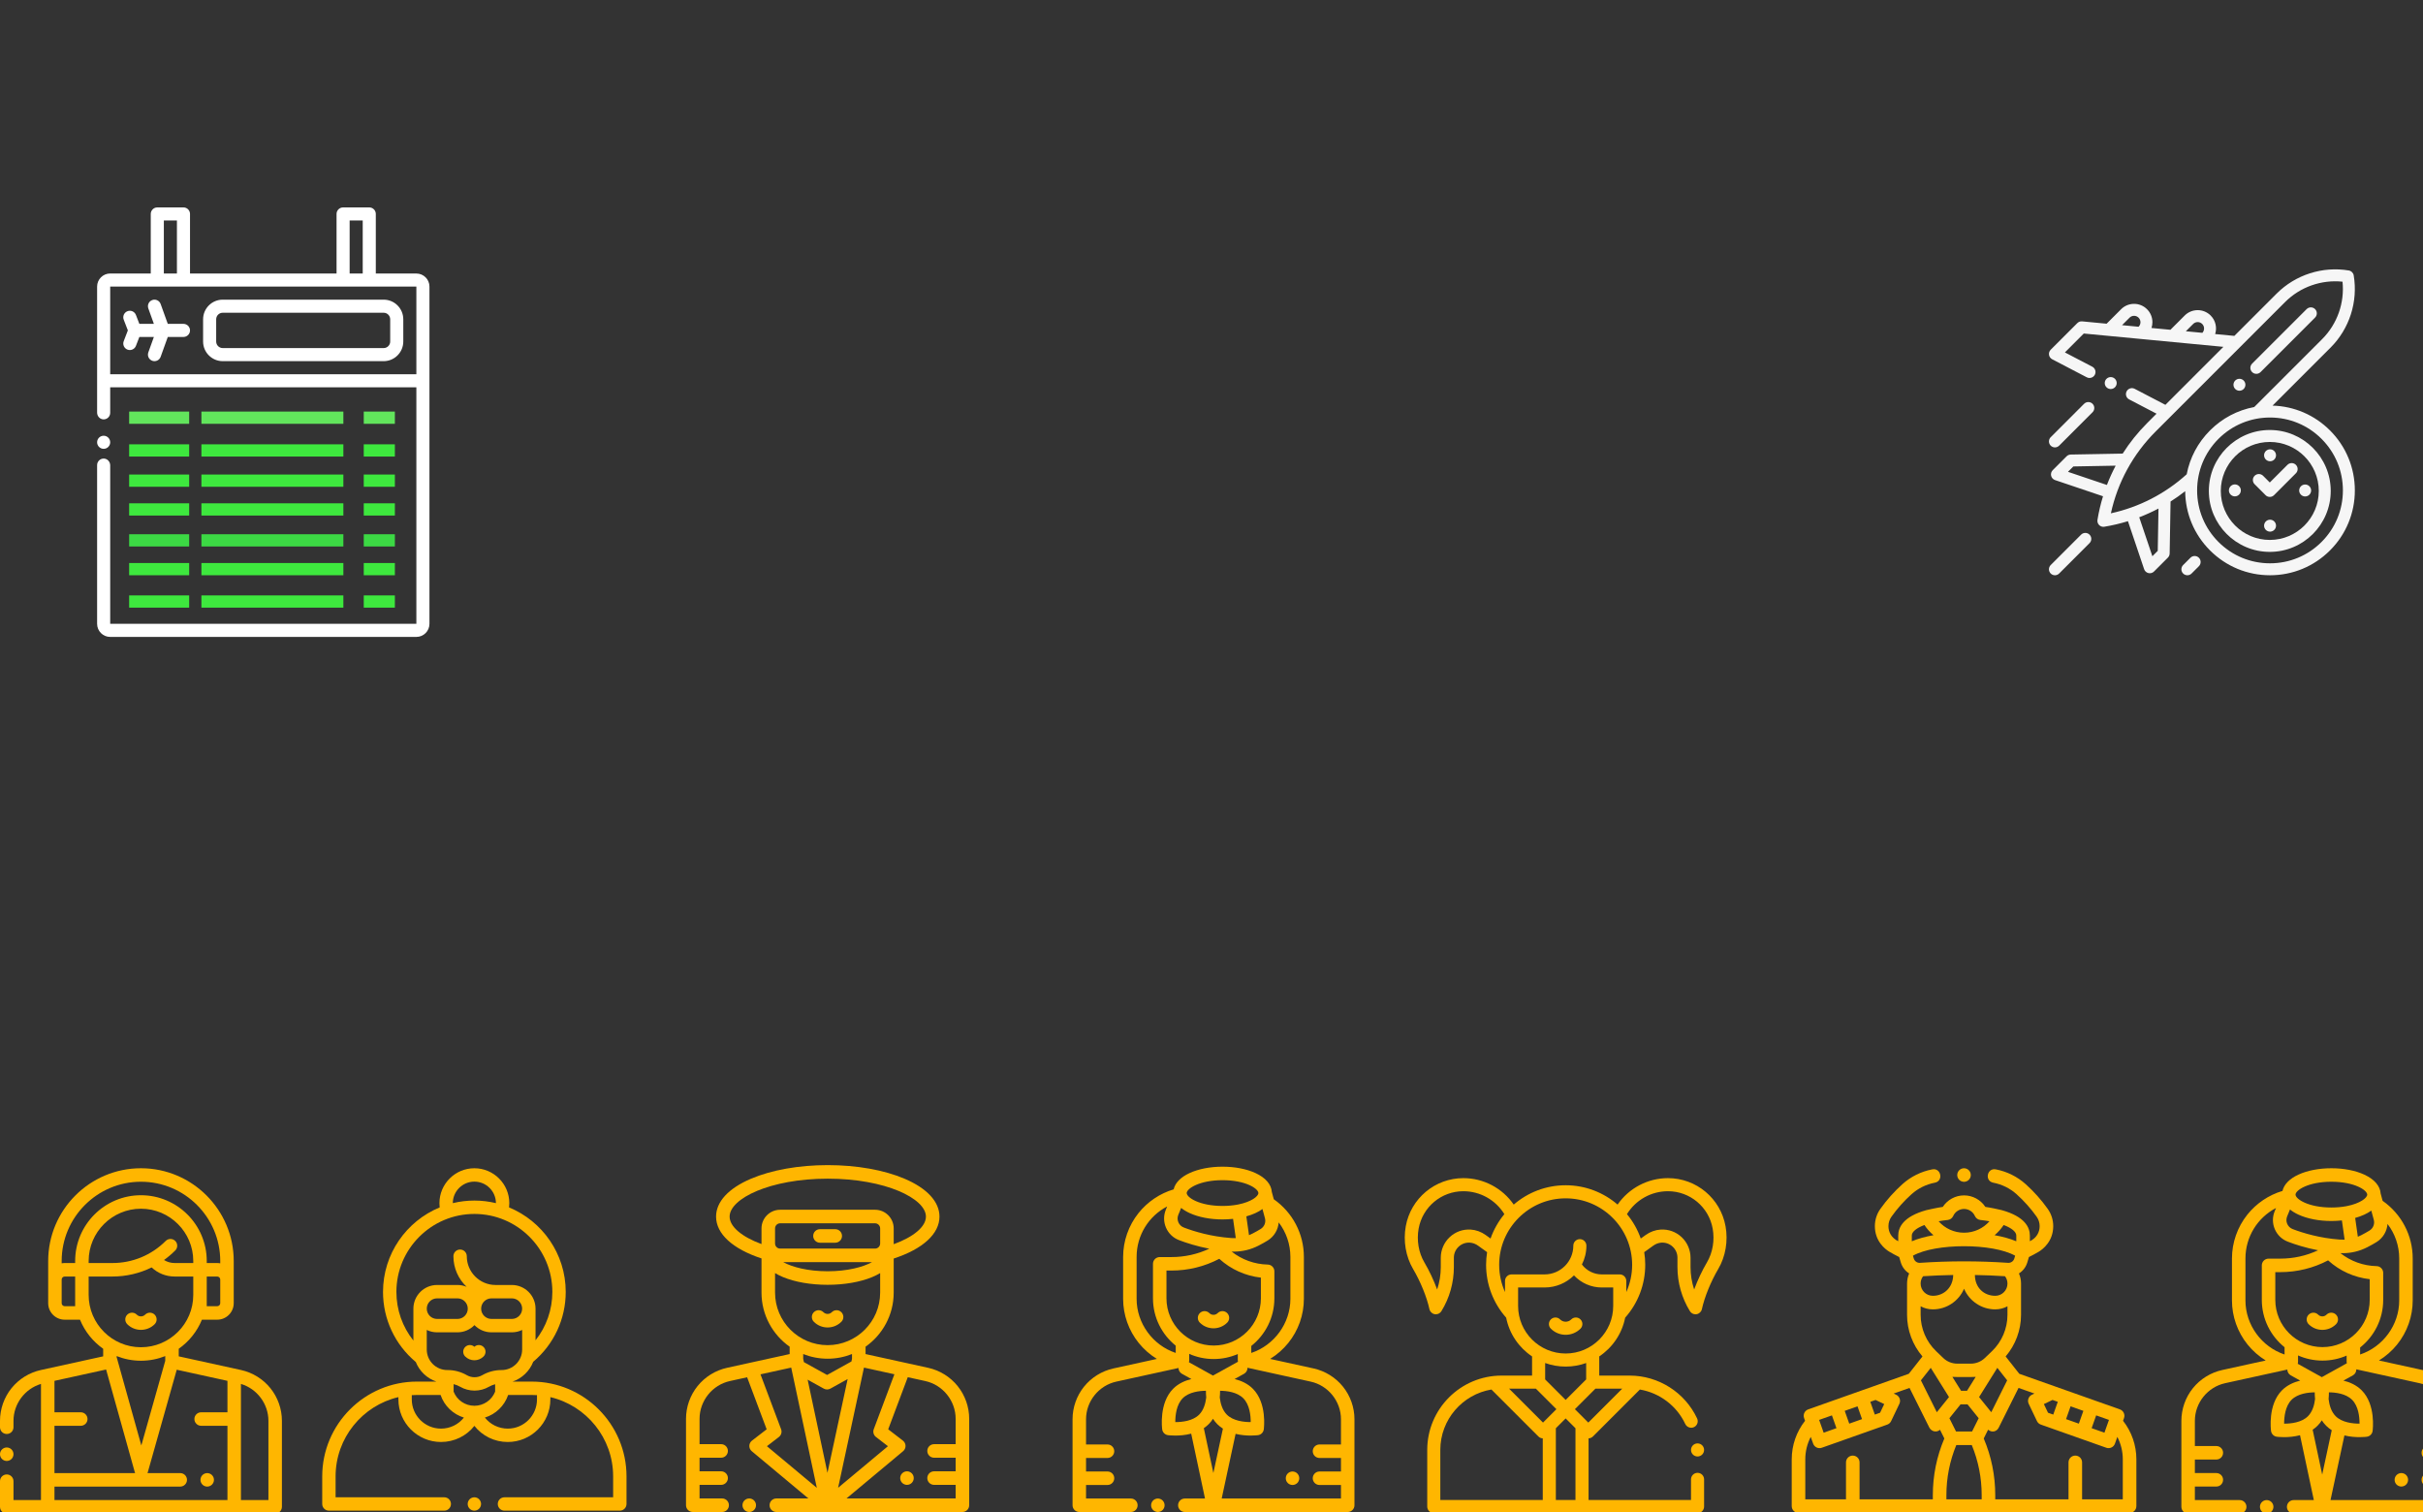 <?xml version="1.0" encoding="utf-8"?>
<svg viewBox="0 0 500 312" xmlns="http://www.w3.org/2000/svg">
  <rect x="0" y="0" width="500" height="312" fill="#333333" stroke="none"/>
  <g transform="matrix(0.135, 0, 0, 0.135, 20.04, 37.872)" style="">
    <path d="M 426 137.542 L 426 46.5 C 426 40.977 421.523 36.5 416 36.5 L 376 36.5 C 370.477 36.5 366 40.977 366 46.5 L 366 137.536 L 142 137.514 L 142 46.5 C 142 40.977 137.523 36.5 132 36.5 L 92 36.5 C 86.477 36.5 82 40.977 82 46.5 L 82 137.508 L 20.002 137.502 C 8.956 137.501 0 146.456 0 157.502 L 0 350.142 C 0 355.46 4 360.115 9.306 360.477 C 15.128 360.873 20 356.239 20 350.5 L 20 311.5 L 488 311.5 L 488 672.994 L 20 672.994 L 20 430.747 C 20 425.429 16 420.774 10.694 420.413 C 4.872 420.016 0 424.649 0 430.389 L 0 672.994 C 0 684.04 8.954 692.994 20 692.994 L 488 692.994 C 499.046 692.994 508 684.04 508 672.994 L 508 157.548 C 508 146.503 499.047 137.549 488.002 137.548 L 426 137.542 Z M 386 56.5 L 406 56.5 L 406 137.54 L 386 137.538 L 386 56.5 Z M 102 56.5 L 122 56.5 L 122 137.512 L 102 137.51 L 102 56.5 Z M 20 291.5 L 20 157.5 L 488 157.5 L 488 291.5 L 20 291.5 Z M 0 395.5 C 0 389.99 4.49 385.5 10 385.5 C 15.51 385.5 20 389.99 20 395.5 C 20 401.01 15.51 405.5 10 405.5 C 4.49 405.5 0 401.01 0 395.5 Z M 438 177.5 L 192 177.5 C 175.458 177.5 162 190.958 162 207.5 L 162 241.5 C 162 258.042 175.458 271.5 192 271.5 L 438 271.5 C 454.542 271.5 468 258.042 468 241.5 L 468 207.5 C 468 190.958 454.542 177.5 438 177.5 Z M 448 241.5 C 448 247.014 443.514 251.5 438 251.5 L 192 251.5 C 186.486 251.5 182 247.014 182 241.5 L 182 207.5 C 182 201.986 186.486 197.5 192 197.5 L 438 197.5 C 443.514 197.5 448 201.986 448 207.5 L 448 241.5 Z M 132 214.5 L 108.031 214.5 L 97.102 184.115 C 95.232 178.918 89.507 176.218 84.307 178.09 C 79.111 179.959 76.412 185.687 78.282 190.884 L 86.777 214.499 L 64.571 214.499 L 59.333 200.885 C 57.349 195.73 51.562 193.161 46.409 195.143 C 41.255 197.126 38.683 202.913 40.667 208.067 L 46.99 224.5 L 40.668 240.932 C 38.685 246.086 41.256 251.872 46.41 253.856 C 51.562 255.838 57.349 253.27 59.334 248.114 L 64.572 234.5 L 86.777 234.5 L 78.282 258.115 C 76.413 263.312 79.111 269.04 84.307 270.909 C 89.507 272.781 95.232 270.081 97.102 264.884 L 108.031 234.499 L 132 234.499 C 137.522 234.499 142 230.022 142 224.499 C 142 218.976 137.523 214.5 132 214.5 Z" style="fill: rgb(255, 255, 255);"/>
  </g>
  <rect x="26.651" y="84.929" width="12.387" height="2.524" style="fill: rgb(98, 229, 92);"/>
  <rect x="41.562" y="84.929" width="29.295" height="2.524" style="fill: rgb(98, 229, 92);"/>
  <rect x="75.063" y="84.929" width="6.423" height="2.524" style="fill: rgb(98, 229, 92);"/>
  <rect x="26.651" y="91.684" width="12.387" height="2.524" style="fill: rgb(62, 232, 62);"/>
  <rect x="41.562" y="91.684" width="29.295" height="2.524" style="fill: rgb(62, 232, 62);"/>
  <rect x="75.063" y="91.684" width="6.423" height="2.524" style="fill: rgb(62, 232, 62);"/>
  <rect x="26.651" y="97.919" width="12.387" height="2.524" style="fill: rgb(62, 232, 62);"/>
  <rect x="41.562" y="97.919" width="29.295" height="2.524" style="fill: rgb(62, 232, 62);"/>
  <rect x="75.063" y="97.919" width="6.423" height="2.524" style="fill: rgb(62, 232, 62);"/>
  <rect x="26.651" y="103.858" width="12.387" height="2.524" style="fill: rgb(62, 232, 62);"/>
  <rect x="41.562" y="103.858" width="29.295" height="2.524" style="fill: rgb(62, 232, 62);"/>
  <rect x="75.063" y="103.858" width="6.423" height="2.524" style="fill: rgb(62, 232, 62);"/>
  <rect x="26.651" y="110.242" width="12.387" height="2.524" style="fill: rgb(60, 217, 68);"/>
  <rect x="41.562" y="110.242" width="29.295" height="2.524" style="fill: rgb(60, 217, 68);"/>
  <rect x="75.063" y="110.242" width="6.423" height="2.524" style="fill: rgb(60, 217, 68);"/>
  <rect x="26.651" y="116.18" width="12.387" height="2.524" style="fill: rgb(62, 232, 62);"/>
  <rect x="41.562" y="116.18" width="29.295" height="2.524" style="fill: rgb(62, 232, 62);"/>
  <rect x="75.063" y="116.18" width="6.423" height="2.524" style="fill: rgb(62, 232, 62);"/>
  <rect x="26.651" y="122.861" width="12.387" height="2.524" style="fill: rgb(62, 232, 62);"/>
  <rect x="41.562" y="122.861" width="29.295" height="2.524" style="fill: rgb(62, 232, 62);"/>
  <rect x="75.063" y="122.861" width="6.423" height="2.524" style="fill: rgb(62, 232, 62);"/>
  <path d="M 436.432 79.916 C 436.662 79.687 436.794 79.368 436.794 79.044 C 436.794 78.72 436.662 78.402 436.432 78.173 C 436.203 77.942 435.885 77.812 435.561 77.812 C 435.236 77.812 434.917 77.942 434.688 78.173 C 434.458 78.402 434.327 78.719 434.327 79.044 C 434.327 79.368 434.458 79.687 434.688 79.916 C 434.918 80.145 435.236 80.277 435.561 80.277 C 435.885 80.277 436.202 80.145 436.432 79.916 Z M 436.432 79.916" style="fill: rgb(246, 246, 246);"/>
  <path d="M 429.446 110.326 L 423.174 116.598 C 422.693 117.081 422.693 117.861 423.174 118.342 C 423.415 118.584 423.73 118.704 424.045 118.704 C 424.361 118.704 424.676 118.584 424.917 118.342 L 431.19 112.07 C 431.671 111.589 431.671 110.808 431.19 110.326 C 430.708 109.845 429.927 109.845 429.446 110.326 Z M 429.446 110.326" style="fill: rgb(246, 246, 246);"/>
  <path d="M 424.045 92.32 C 424.361 92.32 424.676 92.199 424.917 91.959 L 431.81 85.066 C 432.291 84.585 432.291 83.804 431.81 83.323 C 431.328 82.842 430.547 82.842 430.066 83.323 L 423.174 90.215 C 422.693 90.697 422.693 91.477 423.174 91.959 C 423.415 92.199 423.73 92.32 424.045 92.32 Z M 424.045 92.32" style="fill: rgb(246, 246, 246);"/>
  <path d="M 452.01 115.091 L 450.503 116.598 C 450.021 117.081 450.021 117.861 450.503 118.342 C 450.744 118.584 451.059 118.704 451.374 118.704 C 451.69 118.704 452.006 118.584 452.246 118.342 L 453.754 116.835 C 454.235 116.353 454.235 115.572 453.754 115.091 C 453.272 114.609 452.492 114.609 452.01 115.091 Z M 452.01 115.091" style="fill: rgb(246, 246, 246);"/>
  <path d="M 468.384 88.73 C 461.451 88.73 455.809 94.372 455.809 101.306 C 455.809 108.24 461.451 113.881 468.384 113.881 C 475.319 113.881 480.96 108.24 480.96 101.306 C 480.96 94.372 475.319 88.73 468.384 88.73 Z M 468.384 111.415 C 462.809 111.415 458.274 106.88 458.274 101.306 C 458.274 95.731 462.809 91.196 468.384 91.196 C 473.959 91.196 478.494 95.731 478.494 101.306 C 478.494 106.88 473.959 111.415 468.384 111.415 Z M 468.384 111.415" style="fill: rgb(246, 246, 246);"/>
  <path d="M 480.809 88.818 C 477.626 85.634 473.433 83.829 468.954 83.698 L 480.932 71.72 C 484.826 67.827 486.609 62.258 485.703 56.827 C 485.616 56.307 485.209 55.9 484.69 55.813 C 479.258 54.906 473.69 56.69 469.796 60.584 L 461.071 69.309 L 457.111 68.932 C 457.524 67.626 457.215 66.138 456.181 65.106 C 454.705 63.629 452.301 63.629 450.825 65.106 L 447.88 68.051 L 443.973 67.678 C 444.098 67.3 444.164 66.9 444.164 66.489 C 444.164 65.477 443.77 64.526 443.054 63.811 C 442.339 63.095 441.388 62.701 440.377 62.701 C 439.365 62.701 438.413 63.095 437.699 63.811 L 434.713 66.796 L 429.66 66.313 C 429.295 66.279 428.931 66.408 428.671 66.669 L 423.174 72.166 C 422.896 72.444 422.768 72.838 422.827 73.225 C 422.887 73.613 423.127 73.949 423.475 74.131 L 430.617 77.856 C 430.799 77.952 430.994 77.997 431.187 77.997 C 431.631 77.997 432.061 77.755 432.281 77.333 C 432.596 76.73 432.361 75.984 431.758 75.67 L 426.105 72.722 L 430.003 68.823 L 458.809 71.571 L 446.843 83.538 L 440.502 80.232 C 439.899 79.917 439.154 80.151 438.84 80.755 C 438.525 81.358 438.759 82.103 439.363 82.417 L 445.015 85.365 L 443.078 87.303 C 441.151 89.23 439.462 91.34 438.028 93.599 L 427.305 93.796 C 426.986 93.802 426.681 93.932 426.456 94.157 L 423.59 97.023 C 423.288 97.325 423.164 97.76 423.261 98.176 C 423.358 98.591 423.664 98.927 424.068 99.063 L 433.969 102.402 C 433.481 103.987 433.098 105.614 432.825 107.274 C 432.76 107.666 432.889 108.065 433.17 108.346 C 433.403 108.58 433.717 108.708 434.042 108.708 C 434.108 108.708 434.175 108.702 434.242 108.691 C 435.898 108.418 437.525 108.033 439.113 107.544 L 442.454 117.449 C 442.589 117.852 442.925 118.158 443.34 118.255 C 443.433 118.277 443.528 118.287 443.621 118.287 C 443.945 118.287 444.259 118.16 444.493 117.927 L 447.359 115.061 C 447.585 114.834 447.715 114.53 447.721 114.21 L 447.907 103.487 C 448.945 102.83 449.953 102.119 450.925 101.355 C 450.965 105.972 452.781 110.307 456.051 113.576 C 459.357 116.883 463.753 118.703 468.43 118.703 C 473.106 118.703 477.502 116.883 480.809 113.576 C 484.116 110.269 485.936 105.873 485.936 101.197 C 485.936 96.52 484.116 92.124 480.809 88.818 Z M 452.569 66.849 C 453.084 66.333 453.923 66.333 454.438 66.849 C 454.941 67.352 454.952 68.162 454.472 68.68 L 451.063 68.355 Z M 439.442 65.555 C 439.691 65.305 440.023 65.167 440.377 65.167 C 440.73 65.167 441.061 65.305 441.311 65.555 C 441.56 65.804 441.698 66.136 441.698 66.489 C 441.698 66.842 441.561 67.174 441.311 67.423 L 441.31 67.425 L 437.898 67.099 Z M 426.738 97.361 L 427.847 96.252 L 436.581 96.091 C 435.9 97.379 435.296 98.707 434.774 100.071 Z M 444.822 89.046 L 471.54 62.328 C 474.659 59.209 479.032 57.672 483.392 58.124 C 483.844 62.484 482.307 66.858 479.188 69.977 L 465.174 83.991 C 461.737 84.634 458.576 86.292 456.051 88.818 C 453.543 91.324 451.89 94.459 451.238 97.866 C 446.797 101.887 441.421 104.65 435.593 105.923 C 436.988 99.516 440.156 93.712 444.822 89.046 Z M 445.264 113.669 L 444.155 114.778 L 441.443 106.738 C 442.803 106.216 444.13 105.614 445.416 104.935 Z M 479.065 111.833 C 476.224 114.673 472.447 116.238 468.43 116.238 C 464.412 116.238 460.635 114.673 457.794 111.833 C 454.953 108.992 453.388 105.215 453.388 101.197 C 453.388 97.179 454.953 93.401 457.794 90.561 C 460.635 87.72 464.412 86.155 468.43 86.155 C 472.447 86.155 476.224 87.72 479.065 90.561 C 481.906 93.401 483.471 97.179 483.471 101.197 C 483.471 105.215 481.906 108.992 479.065 111.833 Z M 479.065 111.833" style="fill: rgb(246, 246, 246);"/>
  <path d="M 468.438 95.181 C 468.764 95.181 469.08 95.05 469.311 94.82 C 469.541 94.591 469.671 94.273 469.671 93.948 C 469.671 93.624 469.541 93.307 469.311 93.076 C 469.08 92.848 468.764 92.715 468.438 92.715 C 468.114 92.715 467.795 92.847 467.567 93.076 C 467.337 93.307 467.205 93.624 467.205 93.948 C 467.205 94.274 467.337 94.591 467.567 94.82 C 467.795 95.05 468.114 95.181 468.438 95.181 Z M 468.438 95.181" style="fill: rgb(246, 246, 246);"/>
  <path d="M 468.438 107.238 C 468.114 107.238 467.795 107.369 467.567 107.599 C 467.337 107.828 467.205 108.146 467.205 108.471 C 467.205 108.795 467.337 109.112 467.567 109.342 C 467.795 109.571 468.114 109.704 468.438 109.704 C 468.764 109.704 469.08 109.572 469.311 109.342 C 469.541 109.112 469.671 108.795 469.671 108.471 C 469.671 108.146 469.541 107.828 469.311 107.599 C 469.08 107.369 468.764 107.238 468.438 107.238 Z M 468.438 107.238" style="fill: rgb(246, 246, 246);"/>
  <path d="M 476.553 100.338 C 476.323 100.108 476.006 99.977 475.681 99.977 C 475.357 99.977 475.038 100.108 474.81 100.338 C 474.58 100.568 474.449 100.886 474.449 101.21 C 474.449 101.534 474.58 101.851 474.81 102.081 C 475.038 102.312 475.357 102.443 475.681 102.443 C 476.006 102.443 476.323 102.312 476.553 102.081 C 476.782 101.851 476.914 101.534 476.914 101.21 C 476.914 100.886 476.782 100.568 476.553 100.338 Z M 476.553 100.338" style="fill: rgb(246, 246, 246);"/>
  <path d="M 461.178 99.959 C 460.853 99.959 460.536 100.091 460.306 100.32 C 460.076 100.55 459.945 100.867 459.945 101.191 C 459.945 101.516 460.076 101.834 460.306 102.063 C 460.536 102.292 460.853 102.424 461.178 102.424 C 461.503 102.424 461.82 102.292 462.049 102.063 C 462.278 101.834 462.411 101.516 462.411 101.191 C 462.411 100.867 462.278 100.55 462.049 100.32 C 461.82 100.091 461.503 99.959 461.178 99.959 Z M 461.178 99.959" style="fill: rgb(246, 246, 246);"/>
  <path d="M 472.028 95.919 L 468.384 99.562 L 466.999 98.176 C 466.517 97.695 465.736 97.695 465.255 98.176 C 464.773 98.658 464.773 99.439 465.255 99.919 L 467.513 102.178 C 467.744 102.409 468.057 102.539 468.384 102.539 C 468.711 102.539 469.025 102.409 469.256 102.178 L 473.771 97.662 C 474.253 97.181 474.253 96.4 473.771 95.919 C 473.29 95.437 472.509 95.437 472.028 95.919 Z M 472.028 95.919" style="fill: rgb(246, 246, 246);"/>
  <path d="M 465.608 77.141 C 465.924 77.141 466.24 77.02 466.48 76.78 L 477.73 65.53 C 478.212 65.048 478.212 64.267 477.73 63.786 C 477.249 63.305 476.469 63.305 475.986 63.786 L 464.737 75.036 C 464.255 75.517 464.255 76.298 464.737 76.78 C 464.977 77.02 465.293 77.141 465.608 77.141 Z M 465.608 77.141" style="fill: rgb(246, 246, 246);"/>
  <path d="M 462.121 80.628 C 462.445 80.628 462.763 80.497 462.992 80.267 C 463.223 80.036 463.354 79.72 463.354 79.395 C 463.354 79.07 463.223 78.752 462.992 78.523 C 462.763 78.293 462.446 78.162 462.121 78.162 C 461.797 78.162 461.478 78.293 461.249 78.523 C 461.02 78.752 460.888 79.07 460.888 79.395 C 460.888 79.72 461.02 80.036 461.249 80.267 C 461.479 80.497 461.797 80.628 462.121 80.628 Z M 462.121 80.628" style="fill: rgb(246, 246, 246);"/>
  <path d="M 197.619 286.018 C 196.084 284.109 193.92 282.769 191.527 282.245 L 178.613 279.411 L 178.613 277.889 C 182.122 275.419 184.42 271.337 184.42 266.729 L 184.42 259.698 C 190.433 257.734 193.866 254.601 193.866 251.045 C 193.866 247.985 191.312 245.211 186.674 243.235 C 182.416 241.42 176.784 240.421 170.816 240.421 C 164.848 240.421 159.216 241.42 154.958 243.236 C 150.32 245.212 147.766 247.986 147.766 251.046 C 147.766 254.588 151.172 257.709 157.141 259.675 L 157.141 266.729 C 157.141 271.337 159.44 275.419 162.949 277.889 L 162.949 279.411 L 154.952 281.165 C 154.82 281.175 154.689 281.202 154.559 281.251 C 154.558 281.252 154.556 281.252 154.555 281.253 L 150.034 282.245 C 147.642 282.769 145.478 284.109 143.943 286.018 C 142.408 287.927 141.562 290.327 141.562 292.777 L 141.562 310.602 C 141.562 311.374 142.188 312 142.96 312 L 149.019 312 C 149.791 312 150.417 311.374 150.417 310.602 C 150.417 309.83 149.791 309.205 149.019 309.205 L 144.358 309.205 L 144.358 306.4 L 148.81 306.4 C 149.581 306.4 150.207 305.774 150.207 305.001 C 150.207 304.229 149.581 303.603 148.81 303.603 L 144.358 303.603 L 144.358 300.799 L 148.81 300.799 C 149.581 300.799 150.207 300.173 150.207 299.401 C 150.207 298.629 149.581 298.003 148.81 298.003 L 144.358 298.003 L 144.358 292.777 C 144.358 289.054 146.997 285.773 150.633 284.975 L 154.172 284.199 L 158.205 294.934 L 155.172 297.272 C 154.836 297.531 154.636 297.929 154.628 298.352 C 154.62 298.776 154.805 299.182 155.13 299.453 L 166.817 309.205 L 160.203 309.205 C 159.431 309.205 158.805 309.83 158.805 310.602 C 158.805 311.374 159.431 312 160.203 312 L 198.602 312 C 199.374 312 200 311.374 200 310.602 L 200 292.777 C 200 290.327 199.154 287.927 197.619 286.018 Z M 180.761 296.517 L 183.232 298.423 L 172.95 307.001 L 178.286 282.202 L 184.564 283.579 L 180.305 294.918 C 180.089 295.493 180.274 296.142 180.761 296.517 Z M 170.753 303.921 L 166.661 284.695 L 169.997 286.543 C 170.208 286.661 170.441 286.718 170.675 286.718 C 170.908 286.718 171.142 286.661 171.353 286.543 L 174.917 284.568 Z M 181.625 255.277 L 181.625 256.592 C 181.625 257.173 181.152 257.646 180.569 257.646 L 160.992 257.646 C 160.41 257.646 159.937 257.173 159.937 256.592 L 159.937 253.482 C 159.937 252.9 160.41 252.427 160.992 252.427 L 180.57 252.427 C 181.152 252.427 181.625 252.9 181.625 253.482 Z M 179.94 260.442 C 178.105 261.451 174.876 262.323 170.781 262.323 C 166.685 262.323 163.457 261.451 161.622 260.442 Z M 150.562 251.046 C 150.562 247.342 158.88 243.217 170.816 243.217 C 182.752 243.217 191.07 247.342 191.07 251.046 C 191.07 253.107 188.559 255.229 184.42 256.74 L 184.42 253.482 C 184.42 251.358 182.693 249.631 180.569 249.631 L 160.992 249.631 C 158.869 249.631 157.141 251.358 157.141 253.482 L 157.141 256.592 C 157.141 256.633 157.144 256.674 157.144 256.716 C 153.046 255.206 150.562 253.096 150.562 251.046 Z M 159.937 266.729 L 159.937 262.701 C 160.428 262.999 160.98 263.277 161.59 263.529 C 164.068 264.554 167.332 265.119 170.781 265.119 C 174.23 265.119 177.494 264.554 179.971 263.529 C 180.581 263.276 181.133 262.999 181.625 262.701 L 181.625 266.729 C 181.625 272.708 176.76 277.572 170.781 277.572 C 164.802 277.572 159.937 272.708 159.937 266.729 Z M 170.781 280.368 C 172.559 280.368 174.258 280.026 175.817 279.404 L 175.817 280.387 L 175.698 280.938 L 170.675 283.722 L 165.89 281.071 L 165.744 280.389 L 165.744 279.404 C 167.304 280.026 169.002 280.368 170.781 280.368 Z M 161.185 294.918 L 156.932 283.594 L 163.272 282.203 L 168.552 307.01 L 158.26 298.423 L 160.731 296.517 C 161.217 296.142 161.402 295.493 161.185 294.918 Z M 174.674 309.205 L 186.361 299.453 C 186.686 299.182 186.871 298.777 186.863 298.353 C 186.854 297.929 186.654 297.531 186.318 297.272 L 183.286 294.934 L 187.324 284.184 L 190.928 284.975 C 194.564 285.773 197.204 289.054 197.204 292.777 L 197.204 298.003 L 192.752 298.003 C 191.98 298.003 191.354 298.629 191.354 299.401 C 191.354 300.173 191.98 300.799 192.752 300.799 L 197.204 300.799 L 197.204 303.603 L 192.752 303.603 C 191.98 303.603 191.354 304.229 191.354 305.001 C 191.354 305.774 191.98 306.4 192.752 306.4 L 197.204 306.4 L 197.204 309.205 Z M 174.674 309.205" style="fill: rgb(255, 182, 0);"/>
  <path d="M 172.355 253.639 L 169.206 253.639 C 168.434 253.639 167.808 254.265 167.808 255.037 C 167.808 255.809 168.434 256.435 169.206 256.435 L 172.355 256.435 C 173.127 256.435 173.752 255.809 173.752 255.037 C 173.752 254.265 173.127 253.639 172.355 253.639 Z M 172.355 253.639" style="fill: rgb(255, 182, 0);"/>
  <path d="M 187.16 303.603 C 186.791 303.603 186.432 303.753 186.17 304.014 C 185.91 304.273 185.762 304.634 185.762 305.001 C 185.762 305.369 185.91 305.73 186.17 305.99 C 186.432 306.25 186.793 306.4 187.16 306.4 C 187.528 306.4 187.887 306.25 188.149 305.99 C 188.409 305.73 188.558 305.369 188.558 305.001 C 188.558 304.634 188.409 304.273 188.149 304.014 C 187.888 303.754 187.528 303.603 187.16 303.603 Z M 187.16 303.603" style="fill: rgb(255, 182, 0);"/>
  <path d="M 170.781 273.922 C 171.81 273.922 172.838 273.53 173.621 272.747 C 174.167 272.201 174.167 271.316 173.621 270.77 C 173.075 270.224 172.19 270.224 171.644 270.77 C 171.414 271 171.107 271.127 170.781 271.127 C 170.455 271.127 170.148 271 169.918 270.77 C 169.372 270.224 168.486 270.224 167.94 270.77 C 167.395 271.316 167.395 272.201 167.94 272.747 C 168.723 273.53 169.751 273.922 170.781 273.922 Z M 170.781 273.922" style="fill: rgb(255, 182, 0);"/>
  <path d="M 154.611 309.205 C 154.244 309.205 153.882 309.354 153.622 309.614 C 153.363 309.874 153.213 310.235 153.213 310.602 C 153.213 310.97 153.363 311.331 153.622 311.59 C 153.882 311.851 154.244 312 154.611 312 C 154.979 312 155.34 311.851 155.599 311.59 C 155.86 311.331 156.009 310.97 156.009 310.602 C 156.009 310.235 155.86 309.874 155.599 309.614 C 155.34 309.354 154.979 309.205 154.611 309.205 Z M 154.611 309.205" style="fill: rgb(255, 182, 0);"/>
  <path d="M 277.13 286.135 C 275.602 284.235 273.449 282.901 271.067 282.378 L 262.098 280.411 C 263.515 279.54 264.789 278.429 265.845 277.119 C 267.92 274.546 269.063 271.315 269.063 268.024 L 269.063 259.358 C 269.063 254.603 266.751 250.197 262.853 247.463 L 262.448 245.964 C 262.345 244.4 261.158 243.019 259.075 242.059 C 257.236 241.211 254.822 240.744 252.278 240.744 C 249.734 240.744 247.32 241.211 245.482 242.058 C 243.643 242.906 242.503 244.082 242.19 245.423 C 239.354 246.266 236.797 247.986 234.934 250.322 C 232.89 252.885 231.764 256.094 231.764 259.358 L 231.764 268.024 C 231.764 271.315 232.907 274.546 234.982 277.119 C 236.038 278.429 237.312 279.54 238.73 280.411 L 229.761 282.378 C 227.379 282.901 225.225 284.235 223.697 286.135 C 222.169 288.035 221.327 290.424 221.327 292.863 L 221.327 310.608 C 221.327 311.377 221.95 312 222.719 312 L 233.363 312 C 234.132 312 234.755 311.377 234.755 310.608 C 234.755 309.84 234.132 309.217 233.363 309.217 L 224.11 309.217 L 224.11 306.424 L 228.542 306.424 C 229.31 306.424 229.933 305.801 229.933 305.033 C 229.933 304.264 229.31 303.641 228.542 303.641 L 224.11 303.641 L 224.11 300.85 L 228.542 300.85 C 229.31 300.85 229.933 300.226 229.933 299.457 C 229.933 298.689 229.31 298.066 228.542 298.066 L 224.11 298.066 L 224.11 292.863 C 224.11 289.157 226.737 285.891 230.357 285.097 L 243.189 282.282 C 243.195 282.766 243.452 283.232 243.905 283.483 L 245.853 284.563 C 244.536 284.887 243.169 285.483 242.096 286.556 C 239.13 289.523 239.798 294.733 239.828 294.954 C 239.911 295.574 240.4 296.062 241.02 296.146 C 241.09 296.155 241.674 296.23 242.531 296.23 C 243.419 296.23 244.6 296.15 245.81 295.833 L 248.659 309.217 L 244.497 309.217 C 243.729 309.217 243.105 309.84 243.105 310.608 C 243.105 311.377 243.729 312 244.497 312 L 278.109 312 C 278.878 312 279.501 311.377 279.501 310.608 L 279.501 292.863 C 279.501 290.424 278.659 288.035 277.13 286.135 Z M 253.166 291.909 C 252.23 290.973 251.849 289.583 251.705 288.37 C 251.754 287.863 251.771 287.394 251.771 286.986 C 253.134 286.992 255.269 287.241 256.552 288.524 C 257.879 289.851 258.095 292.093 258.09 293.445 C 258.085 293.445 258.081 293.445 258.075 293.445 C 256.719 293.445 254.481 293.224 253.166 291.909 Z M 250.308 283.85 L 245.336 281.094 C 245.377 280.962 245.4 280.822 245.4 280.677 L 245.4 279.371 C 246.945 280.054 248.653 280.435 250.449 280.435 C 252.217 280.435 253.9 280.066 255.427 279.402 L 255.427 280.677 C 255.427 280.788 255.441 280.895 255.465 280.998 C 255.431 281.014 255.396 281.03 255.362 281.049 Z M 243.152 250.68 L 243.738 249.251 C 244.22 249.645 244.803 250.002 245.482 250.315 C 247.32 251.161 249.734 251.629 252.278 251.629 C 253.017 251.629 253.744 251.588 254.45 251.512 L 255.012 255.476 C 254.683 255.492 254.353 255.489 254.021 255.465 C 249.883 255.163 246.445 254.12 244.291 253.298 C 243.782 253.104 243.383 252.722 243.167 252.225 C 242.952 251.729 242.947 251.18 243.152 250.68 Z M 260.517 249.483 L 261.03 251.38 C 261.263 252.239 260.906 253.131 260.145 253.601 C 259.628 253.919 259.053 254.241 258.438 254.558 C 258.21 254.676 257.975 254.782 257.739 254.878 L 257.188 250.997 C 257.864 250.809 258.498 250.581 259.075 250.315 C 259.617 250.064 260.099 249.786 260.517 249.483 Z M 251.633 259.778 C 254.018 261.94 257.016 263.284 260.191 263.635 L 260.191 267.909 C 260.191 273.281 255.821 277.651 250.449 277.651 C 245.077 277.651 240.707 273.281 240.707 267.909 L 240.707 262.179 L 241.725 262.179 C 245.208 262.179 248.571 261.347 251.605 259.753 Z M 266.279 259.358 L 266.279 268.024 C 266.279 273.069 262.943 277.598 258.21 279.177 L 258.21 277.733 C 261.11 275.437 262.974 271.887 262.974 267.909 L 262.974 262.334 C 262.974 261.575 262.368 260.957 261.612 260.942 C 258.889 260.885 256.269 259.938 254.145 258.259 C 254.303 258.266 254.462 258.27 254.621 258.27 C 256.384 258.27 258.129 257.848 259.712 257.032 C 260.39 256.683 261.028 256.326 261.605 255.97 C 262.932 255.152 263.752 253.741 263.865 252.239 C 265.413 254.258 266.279 256.744 266.279 259.358 Z M 252.278 243.528 C 257.064 243.528 259.674 245.283 259.674 246.186 C 259.674 246.859 258.222 248.007 255.497 248.547 C 255.477 248.55 255.457 248.55 255.436 248.553 C 255.373 248.562 255.313 248.576 255.253 248.593 C 254.382 248.749 253.389 248.845 252.278 248.845 C 247.492 248.845 244.882 247.089 244.882 246.186 C 244.882 245.283 247.492 243.528 252.278 243.528 Z M 234.548 268.024 L 234.548 259.358 C 234.548 254.899 237.038 250.938 240.854 248.948 L 240.577 249.625 C 240.084 250.825 240.098 252.14 240.612 253.33 C 241.129 254.523 242.083 255.435 243.299 255.899 C 244.835 256.485 246.975 257.175 249.538 257.67 C 247.108 258.805 244.459 259.395 241.725 259.395 L 239.315 259.395 C 238.547 259.395 237.924 260.018 237.924 260.787 L 237.924 267.909 C 237.924 271.854 239.757 275.378 242.617 277.676 L 242.617 279.177 C 237.884 277.598 234.548 273.069 234.548 268.024 Z M 242.529 293.448 C 242.527 292.094 242.745 289.844 244.064 288.524 C 245.348 287.241 247.483 286.998 248.846 286.986 C 248.845 287.394 248.862 287.863 248.911 288.369 C 248.768 289.583 248.386 290.973 247.45 291.909 C 246.135 293.224 243.924 293.448 242.568 293.448 C 242.555 293.448 242.542 293.448 242.529 293.448 Z M 249.418 293.877 C 249.762 293.534 250.056 293.158 250.308 292.765 C 250.561 293.158 250.854 293.534 251.199 293.877 C 251.556 294.235 251.946 294.539 252.356 294.798 L 250.386 303.958 L 248.415 294.698 C 248.769 294.461 249.106 294.19 249.418 293.877 Z M 252.102 309.217 L 254.972 295.875 C 256.124 296.157 257.238 296.23 258.084 296.23 C 258.942 296.23 259.525 296.155 259.596 296.146 C 260.217 296.062 260.705 295.574 260.788 294.954 C 260.818 294.734 261.486 289.523 258.52 286.556 C 257.447 285.483 256.081 284.887 254.763 284.563 L 256.712 283.483 C 257.179 283.224 257.438 282.736 257.428 282.236 L 270.47 285.098 C 274.09 285.891 276.717 289.157 276.717 292.863 L 276.717 298.066 L 272.285 298.066 C 271.517 298.066 270.894 298.689 270.894 299.457 C 270.894 300.226 271.517 300.85 272.285 300.85 L 276.717 300.85 L 276.717 303.641 L 272.285 303.641 C 271.517 303.641 270.894 304.264 270.894 305.033 C 270.894 305.801 271.517 306.424 272.285 306.424 L 276.717 306.424 L 276.717 309.217 Z M 252.102 309.217" style="fill: rgb(255, 182, 0);"/>
  <path d="M 266.719 303.641 C 266.352 303.641 265.994 303.79 265.734 304.049 C 265.475 304.308 265.327 304.667 265.327 305.033 C 265.327 305.399 265.475 305.758 265.734 306.017 C 265.994 306.275 266.352 306.424 266.719 306.424 C 267.085 306.424 267.442 306.276 267.703 306.017 C 267.962 305.758 268.11 305.399 268.11 305.033 C 268.11 304.667 267.962 304.308 267.703 304.049 C 267.442 303.79 267.085 303.641 266.719 303.641 Z M 266.719 303.641" style="fill: rgb(255, 182, 0);"/>
  <path d="M 238.93 309.217 C 238.564 309.217 238.205 309.365 237.947 309.624 C 237.687 309.883 237.539 310.242 237.539 310.608 C 237.539 310.974 237.687 311.333 237.947 311.592 C 238.205 311.851 238.564 312 238.93 312 C 239.297 312 239.655 311.851 239.914 311.592 C 240.173 311.333 240.322 310.974 240.322 310.608 C 240.322 310.242 240.174 309.883 239.914 309.624 C 239.655 309.365 239.297 309.217 238.93 309.217 Z M 238.93 309.217" style="fill: rgb(255, 182, 0);"/>
  <path d="M 250.413 274.094 C 251.438 274.094 252.462 273.704 253.241 272.924 C 253.785 272.381 253.785 271.5 253.241 270.956 C 252.697 270.412 251.817 270.412 251.273 270.956 C 251.044 271.186 250.738 271.312 250.413 271.312 C 250.089 271.312 249.783 271.186 249.554 270.956 C 249.011 270.412 248.13 270.412 247.586 270.956 C 247.042 271.5 247.042 272.381 247.586 272.924 C 248.365 273.704 249.39 274.094 250.413 274.094 Z M 250.413 274.094" style="fill: rgb(255, 182, 0);"/>
  <path d="M 42.759 306.756 C 43.126 306.756 43.484 306.607 43.743 306.348 C 44.004 306.09 44.151 305.73 44.151 305.364 C 44.151 304.999 44.004 304.639 43.743 304.381 C 43.484 304.122 43.127 303.973 42.759 303.973 C 42.393 303.973 42.034 304.122 41.776 304.381 C 41.517 304.639 41.368 304.999 41.368 305.364 C 41.368 305.73 41.517 306.09 41.776 306.348 C 42.034 306.607 42.393 306.756 42.759 306.756 Z M 42.759 306.756" style="fill: rgb(255, 182, 0);"/>
  <path d="M 55.804 286.458 C 54.276 284.558 52.122 283.224 49.74 282.702 L 36.884 279.881 L 36.884 278.318 C 39.002 276.827 40.676 274.746 41.667 272.317 L 44.821 272.317 C 46.702 272.317 48.232 270.787 48.232 268.906 L 48.232 264.038 C 48.232 263.999 48.23 263.96 48.229 263.922 C 48.23 263.903 48.232 263.884 48.232 263.864 L 48.232 260.212 C 48.232 249.656 39.643 241.067 29.087 241.067 C 18.531 241.067 9.943 249.656 9.943 260.212 L 9.943 263.864 C 9.943 263.884 9.945 263.903 9.946 263.923 C 9.944 263.962 9.943 263.999 9.943 264.038 L 9.943 268.906 C 9.943 270.787 11.473 272.317 13.354 272.317 L 16.508 272.317 C 17.498 274.746 19.172 276.827 21.29 278.318 L 21.29 279.881 L 8.434 282.702 C 6.052 283.224 3.899 284.558 2.371 286.458 C 0.842 288.359 0 290.748 0 293.186 L 0 294.509 C 0 295.278 0.623 295.901 1.392 295.901 C 2.161 295.901 2.784 295.278 2.784 294.509 L 2.784 293.186 C 2.784 289.68 5.137 286.568 8.456 285.571 L 8.456 309.54 L 2.784 309.54 L 2.784 305.643 C 2.784 304.874 2.161 304.251 1.392 304.251 C 0.623 304.251 0 304.874 0 305.643 L 0 310.932 C 0 311.7 0.623 312.323 1.392 312.323 L 29.052 312.323 C 29.064 312.323 29.075 312.321 29.087 312.321 C 29.099 312.321 29.111 312.323 29.123 312.323 L 56.783 312.323 C 57.551 312.323 58.174 311.7 58.174 310.932 L 58.174 293.186 C 58.174 290.748 57.332 288.359 55.804 286.458 Z M 24.074 279.826 C 25.626 280.445 27.317 280.786 29.087 280.786 C 30.857 280.786 32.548 280.445 34.101 279.826 L 34.101 280.798 L 29.165 298.271 L 24.128 280.244 C 24.113 280.19 24.095 280.139 24.074 280.088 Z M 36.163 256.065 C 35.62 255.522 34.738 255.522 34.195 256.065 C 31.253 259.006 27.342 260.626 23.182 260.626 L 18.293 260.626 L 18.293 260.212 C 18.293 254.259 23.135 249.417 29.087 249.417 C 35.039 249.417 39.882 254.259 39.882 260.212 L 39.882 260.626 L 36.046 260.626 C 35.256 260.626 34.499 260.409 33.844 260.002 C 34.661 259.416 35.437 258.758 36.163 258.033 C 36.706 257.49 36.706 256.608 36.163 256.065 Z M 45.449 268.906 C 45.449 269.252 45.167 269.533 44.821 269.533 L 42.665 269.533 L 42.665 263.41 L 44.821 263.41 C 45.167 263.41 45.449 263.691 45.449 264.038 Z M 29.087 243.85 C 38.109 243.85 45.449 251.19 45.449 260.212 L 45.449 260.685 C 45.245 260.648 45.035 260.626 44.821 260.626 L 42.665 260.626 L 42.665 260.212 C 42.665 252.725 36.574 246.634 29.087 246.634 C 21.6 246.634 15.509 252.725 15.509 260.212 L 15.509 260.626 L 13.354 260.626 C 13.139 260.626 12.93 260.648 12.726 260.685 L 12.726 260.212 C 12.726 251.19 20.066 243.85 29.087 243.85 Z M 15.509 269.533 L 13.354 269.533 C 13.008 269.533 12.726 269.252 12.726 268.906 L 12.726 264.038 C 12.726 263.691 13.008 263.41 13.354 263.41 L 15.509 263.41 Z M 18.293 267.208 L 18.293 263.41 L 23.182 263.41 C 26.04 263.41 28.798 262.761 31.29 261.533 C 32.584 262.745 34.264 263.41 36.046 263.41 L 39.882 263.41 L 39.882 267.208 C 39.882 273.16 35.039 278.002 29.087 278.002 C 23.135 278.002 18.293 273.16 18.293 267.208 Z M 21.896 282.598 L 27.817 303.791 C 27.835 303.854 27.858 303.914 27.883 303.973 L 11.24 303.973 L 11.24 294.21 L 16.667 294.21 C 17.436 294.21 18.059 293.586 18.059 292.818 C 18.059 292.049 17.436 291.426 16.667 291.426 L 11.24 291.426 L 11.24 284.936 Z M 11.24 306.756 L 37.193 306.756 C 37.961 306.756 38.585 306.133 38.585 305.364 C 38.585 304.596 37.961 303.973 37.193 303.973 L 30.432 303.973 C 30.457 303.915 30.479 303.856 30.497 303.794 L 36.472 282.641 L 46.935 284.935 L 46.935 291.426 L 41.507 291.426 C 40.739 291.426 40.115 292.049 40.115 292.817 C 40.115 293.586 40.739 294.209 41.507 294.209 L 46.935 294.209 L 46.935 309.54 L 29.123 309.54 C 29.111 309.54 29.099 309.541 29.087 309.541 C 29.075 309.541 29.064 309.54 29.052 309.54 L 11.24 309.54 Z M 55.391 309.54 L 49.718 309.54 L 49.718 285.571 C 53.038 286.568 55.391 289.68 55.391 293.186 Z M 55.391 309.54" style="fill: rgb(255, 182, 0);"/>
  <path d="M 1.392 301.468 C 1.758 301.468 2.117 301.319 2.376 301.06 C 2.635 300.801 2.784 300.442 2.784 300.076 C 2.784 299.71 2.635 299.351 2.376 299.092 C 2.117 298.833 1.758 298.684 1.392 298.684 C 1.026 298.684 0.667 298.833 0.408 299.092 C 0.149 299.351 0 299.708 0 300.076 C 0 300.442 0.149 300.801 0.408 301.06 C 0.667 301.319 1.026 301.468 1.392 301.468 Z M 1.392 301.468" style="fill: rgb(255, 182, 0);"/>
  <path d="M 29.087 274.416 C 30.112 274.416 31.136 274.027 31.915 273.247 C 32.458 272.704 32.458 271.823 31.915 271.279 C 31.371 270.736 30.49 270.736 29.947 271.279 C 29.717 271.509 29.412 271.635 29.087 271.635 C 28.763 271.635 28.457 271.509 28.228 271.279 C 27.684 270.736 26.803 270.736 26.259 271.279 C 25.716 271.823 25.716 272.704 26.259 273.247 C 27.039 274.027 28.063 274.416 29.087 274.416 Z M 29.087 274.416" style="fill: rgb(255, 182, 0);"/>
  <path d="M 505.944 286.458 C 504.416 284.558 502.263 283.224 499.881 282.701 L 490.912 280.734 C 492.329 279.863 493.603 278.752 494.659 277.442 C 496.734 274.869 497.877 271.638 497.877 268.347 L 497.877 259.681 C 497.877 254.926 495.565 250.52 491.667 247.786 L 491.262 246.287 C 491.159 244.723 489.972 243.342 487.889 242.382 C 486.05 241.534 483.636 241.067 481.092 241.067 C 478.548 241.067 476.134 241.534 474.296 242.381 C 472.457 243.229 471.317 244.405 471.004 245.746 C 468.168 246.589 465.611 248.309 463.748 250.645 C 461.704 253.208 460.578 256.417 460.578 259.681 L 460.578 268.347 C 460.578 271.638 461.721 274.869 463.796 277.442 C 464.852 278.752 466.126 279.863 467.544 280.734 L 458.575 282.701 C 456.193 283.224 454.039 284.558 452.511 286.458 C 450.983 288.358 450.141 290.747 450.141 293.186 L 450.141 310.931 C 450.141 311.7 450.764 312.323 451.533 312.323 L 462.177 312.323 C 462.946 312.323 463.569 311.7 463.569 310.931 C 463.569 310.163 462.946 309.54 462.177 309.54 L 452.924 309.54 L 452.924 306.747 L 457.356 306.747 C 458.124 306.747 458.747 306.124 458.747 305.356 C 458.747 304.587 458.124 303.964 457.356 303.964 L 452.924 303.964 L 452.924 301.173 L 457.356 301.173 C 458.124 301.173 458.747 300.549 458.747 299.78 C 458.747 299.012 458.124 298.389 457.356 298.389 L 452.924 298.389 L 452.924 293.186 C 452.924 289.48 455.551 286.214 459.171 285.42 L 472.003 282.605 C 472.009 283.089 472.266 283.555 472.719 283.806 L 474.667 284.886 C 473.35 285.21 471.983 285.806 470.91 286.879 C 467.944 289.846 468.612 295.056 468.642 295.277 C 468.725 295.897 469.214 296.385 469.834 296.469 C 469.904 296.478 470.488 296.553 471.345 296.553 C 472.233 296.553 473.414 296.473 474.624 296.156 L 477.473 309.54 L 473.311 309.54 C 472.543 309.54 471.919 310.163 471.919 310.931 C 471.919 311.7 472.543 312.323 473.311 312.323 L 506.923 312.323 C 507.692 312.323 508.315 311.7 508.315 310.931 L 508.315 293.186 C 508.315 290.747 507.473 288.358 505.944 286.458 Z M 481.98 292.232 C 481.044 291.296 480.663 289.906 480.519 288.693 C 480.568 288.186 480.585 287.717 480.585 287.309 C 481.948 287.315 484.083 287.564 485.366 288.847 C 486.693 290.174 486.909 292.416 486.904 293.768 C 486.899 293.768 486.895 293.768 486.889 293.768 C 485.533 293.768 483.295 293.547 481.98 292.232 Z M 479.122 284.173 L 474.15 281.417 C 474.191 281.285 474.214 281.145 474.214 281 L 474.214 279.694 C 475.759 280.377 477.467 280.758 479.263 280.758 C 481.031 280.758 482.714 280.389 484.241 279.725 L 484.241 281 C 484.241 281.111 484.255 281.218 484.279 281.321 C 484.245 281.337 484.21 281.353 484.176 281.372 Z M 471.966 251.003 L 472.552 249.574 C 473.034 249.968 473.617 250.325 474.296 250.638 C 476.134 251.484 478.548 251.952 481.092 251.952 C 481.831 251.952 482.558 251.911 483.264 251.835 L 483.826 255.799 C 483.497 255.815 483.167 255.812 482.835 255.788 C 478.697 255.486 475.259 254.443 473.105 253.621 C 472.596 253.427 472.197 253.045 471.981 252.548 C 471.766 252.052 471.761 251.503 471.966 251.003 Z M 489.331 249.806 L 489.844 251.703 C 490.077 252.562 489.72 253.454 488.959 253.924 C 488.442 254.242 487.867 254.564 487.252 254.881 C 487.024 254.999 486.789 255.105 486.553 255.201 L 486.002 251.32 C 486.678 251.132 487.312 250.904 487.889 250.638 C 488.431 250.387 488.913 250.109 489.331 249.806 Z M 480.447 260.101 C 482.832 262.263 485.83 263.607 489.005 263.958 L 489.005 268.232 C 489.005 273.604 484.635 277.974 479.263 277.974 C 473.891 277.974 469.521 273.604 469.521 268.232 L 469.521 262.502 L 470.539 262.502 C 474.022 262.502 477.385 261.67 480.419 260.076 Z M 495.093 259.681 L 495.093 268.347 C 495.093 273.392 491.757 277.921 487.024 279.5 L 487.024 278.056 C 489.924 275.76 491.788 272.21 491.788 268.232 L 491.788 262.657 C 491.788 261.898 491.182 261.28 490.426 261.265 C 487.703 261.208 485.083 260.261 482.959 258.582 C 483.117 258.589 483.276 258.593 483.435 258.593 C 485.198 258.593 486.943 258.171 488.526 257.355 C 489.204 257.006 489.842 256.649 490.419 256.293 C 491.746 255.475 492.566 254.064 492.679 252.562 C 494.227 254.581 495.093 257.067 495.093 259.681 Z M 481.092 243.851 C 485.878 243.851 488.488 245.606 488.488 246.509 C 488.488 247.182 487.036 248.33 484.311 248.87 C 484.291 248.873 484.271 248.873 484.25 248.876 C 484.187 248.885 484.127 248.899 484.067 248.916 C 483.196 249.072 482.203 249.168 481.092 249.168 C 476.306 249.168 473.696 247.412 473.696 246.509 C 473.696 245.606 476.306 243.851 481.092 243.851 Z M 463.362 268.347 L 463.362 259.681 C 463.362 255.222 465.852 251.261 469.668 249.271 L 469.391 249.948 C 468.898 251.148 468.912 252.463 469.426 253.653 C 469.943 254.846 470.897 255.758 472.113 256.222 C 473.649 256.808 475.789 257.498 478.352 257.993 C 475.922 259.128 473.273 259.718 470.539 259.718 L 468.129 259.718 C 467.361 259.718 466.738 260.341 466.738 261.11 L 466.738 268.232 C 466.738 272.177 468.571 275.701 471.431 277.999 L 471.431 279.5 C 466.698 277.921 463.362 273.392 463.362 268.347 Z M 471.343 293.771 C 471.341 292.417 471.559 290.167 472.878 288.847 C 474.162 287.564 476.297 287.321 477.66 287.309 C 477.659 287.717 477.676 288.186 477.725 288.692 C 477.582 289.906 477.2 291.296 476.264 292.232 C 474.949 293.547 472.738 293.771 471.382 293.771 C 471.369 293.771 471.356 293.771 471.343 293.771 Z M 478.232 294.2 C 478.576 293.857 478.87 293.481 479.122 293.088 C 479.375 293.481 479.668 293.857 480.013 294.2 C 480.37 294.558 480.76 294.862 481.17 295.121 L 479.2 304.281 L 477.229 295.021 C 477.583 294.784 477.92 294.513 478.232 294.2 Z M 480.916 309.54 L 483.786 296.198 C 484.938 296.48 486.052 296.553 486.898 296.553 C 487.756 296.553 488.339 296.478 488.41 296.469 C 489.031 296.385 489.519 295.897 489.602 295.277 C 489.632 295.057 490.3 289.846 487.334 286.879 C 486.261 285.806 484.895 285.21 483.577 284.886 L 485.526 283.806 C 485.993 283.547 486.252 283.059 486.242 282.559 L 499.284 285.421 C 502.904 286.214 505.531 289.48 505.531 293.186 L 505.531 298.389 L 501.099 298.389 C 500.331 298.389 499.708 299.012 499.708 299.78 C 499.708 300.549 500.331 301.173 501.099 301.173 L 505.531 301.173 L 505.531 303.964 L 501.099 303.964 C 500.331 303.964 499.708 304.587 499.708 305.356 C 499.708 306.124 500.331 306.747 501.099 306.747 L 505.531 306.747 L 505.531 309.54 Z M 480.916 309.54" style="fill: rgb(255, 182, 0);"/>
  <path d="M 495.533 303.964 C 495.166 303.964 494.808 304.113 494.548 304.372 C 494.289 304.631 494.141 304.99 494.141 305.356 C 494.141 305.722 494.289 306.081 494.548 306.34 C 494.808 306.598 495.166 306.747 495.533 306.747 C 495.899 306.747 496.256 306.599 496.517 306.34 C 496.776 306.081 496.924 305.722 496.924 305.356 C 496.924 304.99 496.776 304.631 496.517 304.372 C 496.256 304.113 495.899 303.964 495.533 303.964 Z M 495.533 303.964" style="fill: rgb(255, 182, 0);"/>
  <path d="M 467.744 309.54 C 467.378 309.54 467.019 309.688 466.761 309.947 C 466.501 310.206 466.353 310.565 466.353 310.931 C 466.353 311.297 466.501 311.656 466.761 311.915 C 467.019 312.174 467.378 312.323 467.744 312.323 C 468.111 312.323 468.469 312.174 468.728 311.915 C 468.987 311.656 469.136 311.297 469.136 310.931 C 469.136 310.565 468.988 310.206 468.728 309.947 C 468.469 309.688 468.111 309.54 467.744 309.54 Z M 467.744 309.54" style="fill: rgb(255, 182, 0);"/>
  <path d="M 479.227 274.417 C 480.252 274.417 481.276 274.027 482.055 273.247 C 482.599 272.704 482.599 271.823 482.055 271.279 C 481.511 270.735 480.631 270.735 480.087 271.279 C 479.858 271.509 479.552 271.635 479.227 271.635 C 478.903 271.635 478.597 271.509 478.368 271.279 C 477.825 270.735 476.944 270.735 476.4 271.279 C 475.856 271.823 475.856 272.704 476.4 273.247 C 477.179 274.027 478.204 274.417 479.227 274.417 Z M 479.227 274.417" style="fill: rgb(255, 182, 0);"/>
  <g transform="matrix(0.14, 0, 0, 0.14, 369.732, 241.067)" style="">
    <path d="m243.96 10c0-5.51 4.49-10 10-10s10 4.49 10 10-4.49 10-10 10-10-4.49-10-10zm264.04 419.038v68.962c0 5.523-4.478 10-10 10h-488c-5.522 0-10-4.477-10-10v-68.962c0-20.696 6.939-40.652 19.652-56.831l-1.433-4.051c-1.842-5.207.886-10.921 6.093-12.762l96.5-34.133 51.771-18.312 20.109-25.558c-14.513-16.943-22.692-38.797-22.692-61.236v-46.155c0-5.187 1.074-10.279 3.084-14.969-5.815-3.644-10.297-9.359-12.375-16.401l-2.291-7.766c-4.859-2.386-9.639-4.963-14.269-7.684-6.729-3.96-21.59-15.793-21.59-37.86 0-9.19 2.82-18.02 8.181-25.54 9.409-13.23 20.31-25.44 32.38-36.29 12.39-11.14 27.62-18.69 44.04-21.84h.01c13.074-2.509 16.844 17.131 3.77 19.64-12.858 2.468-24.77 8.37-34.449 17.07-10.99 9.88-20.9 20.99-29.46 33.02-2.921 4.11-4.471 8.93-4.471 13.94.02 8.356 3.865 16.994 14.44 22.269v-8.468c0-11.786 7.171-27.835 41.337-37.355.264-.074 16.395-3.775 24.28-4.799 6.857-10.466 18.622-16.967 31.383-16.967s24.526 6.501 31.383 16.966c7.884 1.024 20.249 3.856 23.484 4.612.266.051.531.113.796.187 34.165 9.523 41.337 25.57 41.337 37.356v8.463c10.568-5.275 14.411-13.911 14.431-22.264 0-5.01-1.55-9.83-4.471-13.94-8.56-12.03-18.47-23.14-29.46-33.02-9.68-8.7-21.591-14.602-34.449-17.07-13.074-2.509-9.305-22.149 3.77-19.64h.01c16.42 3.15 31.65 10.7 44.04 21.84 12.07 10.85 22.971 23.06 32.38 36.29 5.36 7.52 8.181 16.35 8.181 25.54 0 22.067-14.86 33.9-21.59 37.86-4.626 2.719-9.402 5.294-14.257 7.678l-2.291 7.77c-2.079 7.044-6.559 12.761-12.375 16.406 2.01 4.689 3.083 9.78 3.083 14.966l-.014 46.155c0 22.439-8.179 44.293-22.691 61.235l20.11 25.554 51.783 18.317 96.5 34.133c5.207 1.842 7.935 7.556 6.093 12.762l-1.433 4.051c12.711 16.179 19.65 36.135 19.65 56.831zm-65.933-45.937 18.855 6.669 6.669-18.855-18.854-6.669zm-37.71-13.338 18.854 6.669 6.669-18.855-18.855-6.669zm-32.695-22.172 6.093 12.762 7.747 2.74 6.669-18.855-7.747-2.74zm-68.609-53.417-26.894 43.093 17.958 22.316 23.444-46.973zm9.331-210.518c-3.756 5.698-8.261 10.739-13.35 15.022 11.847 2.101 22.764 5.083 31.967 8.946v-8.503c-.001-5.412-6.952-11.072-18.617-15.465zm-95.871-5.52c9.343 10.622 22.84 16.864 37.487 16.864s28.144-6.242 37.487-16.864c-4.252-.765-8.733-1.398-13.42-1.895-3.545-.376-6.622-2.611-8.076-5.866-2.815-6.302-9.092-10.375-15.991-10.375s-13.176 4.073-15.991 10.376c-1.454 3.255-4.531 5.49-8.076 5.866-4.687.496-9.168 1.13-13.42 1.894zm-39.513 29.488c9.203-3.863 20.119-6.845 31.967-8.946-5.089-4.283-9.593-9.324-13.35-15.022-11.666 4.393-18.617 10.053-18.617 15.465zm12.136 31.779c43.04-2.94 86.686-2.94 129.726 0 4.235.294 8.044-2.354 9.248-6.434l1.205-4.088c-33.459-18.632-117.17-18.632-150.629 0l1.206 4.09c1.202 4.077 4.996 6.722 9.244 6.432zm125.233 19.746c-14.737-.956-29.544-1.562-44.368-1.815.097 18.848 13.517 30.666 29.999 30.666 9.925 0 18-8.075 18-18 0-3.994-1.272-7.751-3.631-10.851zm-120.738 0c-2.359 3.1-3.631 6.857-3.631 10.851 0 9.925 8.075 18 18 18 16.451 0 29.852-12.443 29.998-30.666-14.824.253-29.63.858-44.367 1.815zm19.168 110.433 10.517 10.077c5.612 5.379 12.983 8.341 20.757 8.341h19.842c7.774 0 15.146-2.962 20.758-8.34l10.516-10.078c14.489-13.885 22.799-33.359 22.799-53.427v-12.688c-5.359 2.891-11.485 4.533-17.988 4.533-20.62 0-38.364-12.547-46-30.406-7.636 17.859-25.38 30.406-46 30.406-6.508 0-12.639-1.645-18-4.541v12.695c0 20.069 8.31 39.543 22.799 53.428zm19.62 98.851 9.767 19.567h23.629l9.761-19.557-16.451-20.443h-10.264zm17.2-40.433h8.748l12.808-20.524c-2.386.347-31.978.347-34.365 0zm-59.192-15.386 23.442 46.969 17.958-22.316-26.893-43.091zm-74.598 31.624 6.669 18.855 7.747-2.74 6.093-12.762-12.762-6.093zm-37.71 13.339 6.669 18.855 18.854-6.669-6.669-18.855zm-37.71 13.338 6.669 18.855 18.855-6.669-6.669-18.855zm184.556 27.367-6.405-12.833c-4.913 4.46-12.456 2.712-15.622-2.983l-29.287-58.68-23.408 8.28 3.738 1.784c4.983 2.379 7.095 8.349 4.716 13.333l-12.186 25.525c-1.143 2.394-3.189 4.235-5.689 5.12l-96.5 34.133c-5.207 1.842-10.92-.886-12.762-6.093l-3.509-9.919c-5.254 10.147-8.05 21.47-8.05 33.09v58.961h60v-54.484c0-5.523 4.478-10 10-10s10 4.477 10 10v54.484h108v-6.137c-.001-28.932 5.704-57.026 16.964-83.581zm55.035 83.581c0-25.537-4.902-50.353-14.58-73.863h-22.84c-9.678 23.51-14.58 48.326-14.58 73.863v6.137h52zm208-52.825c0-11.62-2.796-22.942-8.05-33.09l-3.509 9.919c-1.842 5.207-7.556 7.935-12.762 6.093l-96.5-34.133c-2.5-.885-4.547-2.726-5.689-5.12l-12.186-25.525c-2.379-4.984-.268-10.953 4.716-13.333l3.738-1.784-23.42-8.284-29.289 58.684c-3.106 6.078-10.246 7.396-15.573 2.911l-6.441 12.905c11.26 26.556 16.965 54.649 16.965 83.582v6.137h108v-54.484c0-5.523 4.478-10 10-10s10 4.477 10 10v54.484h60z" style="fill: rgb(255, 182, 0);"/>
  </g>
  <g id="XMLID_1164_" transform="matrix(0.138, 0, 0, 0.138, 62.561, 241.067)" style="">
    <g id="XMLID_83_">
      <g id="XMLID_94_">
        <path id="XMLID_96_" d="m256 492c-2.63 0-5.21 1.069-7.07 2.93-1.86 1.86-2.93 4.44-2.93 7.07s1.07 5.21 2.93 7.069c1.86 1.86 4.44 2.931 7.07 2.931s5.21-1.07 7.07-2.931c1.86-1.859 2.93-4.439 2.93-7.069s-1.07-5.21-2.93-7.07-4.44-2.93-7.07-2.93z" style="fill: rgb(255, 182, 0);"/>
        <path id="XMLID_95_" d="m256 287.121c4.982 0 9.967-1.897 13.76-5.69 3.905-3.904 3.906-10.236.001-14.142-3.781-3.781-9.835-3.903-13.761-.363-3.925-3.538-9.98-3.417-13.761.362-3.905 3.905-3.905 10.237 0 14.143 3.794 3.794 8.777 5.69 13.761 5.69z" style="fill: rgb(255, 182, 0);"/>
        <path id="XMLID_84_" d="m341.761 319.009h-28.626c14.129-4.844 25.456-15.755 30.862-29.615 30.916-26.053 48.606-63.983 48.606-104.473 0-56.974-35.065-105.905-84.743-126.368.252-2.087.385-4.192.385-6.308 0-28.807-23.437-52.245-52.245-52.245s-52.245 23.438-52.245 52.245c0 2.117.132 4.222.384 6.308-49.678 20.463-84.742 69.394-84.742 126.367 0 40.717 17.831 78.751 49.01 104.814 5.459 13.698 16.715 24.47 30.728 29.274h-28.894c-78.162 0-141.752 63.59-141.752 141.752v41.24c0 5.522 4.477 10 10 10h172.51c5.523 0 10-4.478 10-10s-4.477-10-10-10h-162.512v-31.239c0-57.565 40.159-105.924 93.931-118.541v3.436c0 35.105 28.561 63.666 63.666 63.666 19.935 0 38.1-9.075 49.943-24.109 11.843 15.034 30.009 24.109 49.943 24.109 35.105 0 63.666-28.561 63.666-63.666v-3.422c53.744 12.638 93.875 60.983 93.875 118.528v31.238h-162.51c-5.523 0-10 4.478-10 10s4.477 10 10 10h172.51c5.523 0 10-4.478 10-10v-41.239c.002-78.162-63.588-141.752-141.75-141.752zm-85.761 36.159c-13.764 0-26.047-8.428-31.041-21.129v-11.224c3.405.846 6.733 2.172 9.882 3.978 6.495 3.724 13.904 5.691 21.427 5.691 7.545 0 14.976-1.98 21.488-5.729 2.924-1.683 6.05-2.945 9.283-3.784v11.069c-4.993 12.701-17.275 21.128-31.039 21.128zm25.523-160.621h30.544c8.485 0 15.389 6.903 15.389 15.389s-6.903 15.389-15.389 15.389h-30.544c-8.485 0-15.389-6.903-15.389-15.389s6.904-15.389 15.389-15.389zm-25.523-174.547c17.756 0 32.203 14.425 32.243 32.172-10.343-2.513-21.139-3.855-32.243-3.855s-21.9 1.342-32.243 3.854c.039-17.746 14.487-32.171 32.243-32.171zm-116.604 164.921c0-64.295 52.308-116.604 116.604-116.604 64.295 0 116.603 52.309 116.603 116.604 0 26.627-8.964 51.959-25.147 72.36v-47.345c0-19.514-15.875-35.389-35.389-35.389h-24.396c-23.72 0-43.018-19.298-43.018-43.019 0-5.522-4.477-10-10-10s-10 4.478-10 10c0 18.014 7.609 34.274 19.768 45.77-4.21-1.771-8.83-2.751-13.676-2.751h-30.544c-19.513 0-35.389 15.875-35.389 35.389v47.695c-16.358-20.45-25.416-45.9-25.416-72.71zm106.738 25.015c0 8.485-6.903 15.389-15.389 15.389h-30.544c-8.485 0-15.389-6.903-15.389-15.389s6.903-15.389 15.389-15.389h30.544c8.486 0 15.389 6.903 15.389 15.389zm-61.322 61.084v-29.221c4.656 2.258 9.877 3.526 15.389 3.526h30.544c9.953 0 18.953-4.136 25.389-10.772 6.436 6.636 15.436 10.772 25.389 10.772h30.544c5.512 0 10.733-1.268 15.389-3.526v29.221c0 16.943-13.785 30.728-30.728 30.728h-.111c-10.067-.032-20.047 2.617-28.835 7.675-3.482 2.003-7.462 3.062-11.512 3.062-4.038 0-8.008-1.052-11.48-3.043-8.949-5.131-18.989-7.797-29.002-7.695l-.247.001c-16.944-.001-30.729-13.785-30.729-30.728zm21.272 118.301c-24.078 0-43.666-19.589-43.666-43.666v-6.388c2.587-.165 5.193-.258 7.821-.258h35.248c.003.007.004.015.007.022 5.618 16.49 18.767 28.844 34.83 33.778-8.124 10.298-20.576 16.512-34.24 16.512zm143.553-43.666c0 24.077-19.588 43.666-43.666 43.666-13.669 0-26.126-6.22-34.25-16.525 16.042-4.943 29.172-17.288 34.785-33.763.003-.008.004-.016.007-.024h35.248c2.647 0 5.271.095 7.876.262z" style="fill: rgb(255, 182, 0);"/>
      </g>
    </g>
  </g>
  <g id="XMLID_2046_" transform="matrix(0.135, 0, 0, 0.135, 288.523, 243.107)" style="">
    <g id="XMLID_44_">
      <path id="XMLID_58_" d="m264.518 215.945c-4.696 4.697-12.34 4.697-17.036 0-3.905-3.905-10.237-3.905-14.143 0s-3.905 10.237 0 14.143c6.248 6.247 14.454 9.371 22.661 9.371s16.413-3.124 22.661-9.371c3.905-3.905 3.905-10.237 0-14.143s-10.238-3.905-14.143 0z" style="fill: rgb(255, 182, 0);"/>
      <path id="XMLID_1385_" d="m450.53 408.38c-1.87 1.87-2.93 4.44-2.93 7.08 0 2.63 1.06 5.21 2.93 7.07 1.86 1.86 4.43 2.93 7.07 2.93 2.63 0 5.2-1.07 7.07-2.93 1.86-1.86 2.93-4.44 2.93-7.07 0-2.64-1.07-5.21-2.93-7.08-1.87-1.86-4.44-2.92-7.07-2.92-2.64 0-5.21 1.06-7.07 2.92z" style="fill: rgb(255, 182, 0);"/>
      <path id="XMLID_1391_" d="m500.4 73.556c-7.708-42.619-44.742-73.556-88.052-73.556-.002 0 .001 0-.001 0-30.872 0-59.639 15.302-76.977 40.431-21.318-18.399-49.067-29.54-79.37-29.54s-58.052 11.141-79.37 29.54c-17.339-25.129-46.105-40.431-76.977-40.431-.002 0 .001 0-.001 0-43.31 0-80.344 30.937-88.052 73.556-4.078 22.547-.002 46.364 11.183 65.343 11.3 19.174 20.879 42.69 24.998 61.372.878 3.98 4.084 7.03 8.104 7.708.557.094 1.113.14 1.665.14 3.434 0 6.679-1.773 8.518-4.765 12.463-20.284 19.051-43.589 19.051-67.396v-14.331c0-6.441 2.588-12.417 7.288-16.828 4.694-4.406 10.838-6.606 17.309-6.195 4.292.272 8.588 1.876 12.426 4.638l13.778 9.914c-1.014 6.309-1.548 12.776-1.548 19.366 0 29.824 10.897 58.494 30.685 80.762 4.839 24.608 19.444 45.752 39.6 59.215v29.317h-46.611c-62.662 0-113.641 50.979-113.641 113.64v86.544c0 5.523 4.477 10 10 10h403.192c5.523 0 10-4.477 10-10v-41.544c0-5.523-4.477-10-10-10s-10 4.477-10 10v31.544h-156.597v-94.232c2.433-.091 4.84-1.053 6.697-2.911l71.728-71.728c29.978 5.07 56.253 24.619 69.387 52.673 1.7 3.631 5.302 5.762 9.063 5.762 1.419 0 2.863-.304 4.233-.946 5.001-2.342 7.158-8.295 4.816-13.297-18.631-39.793-59.049-65.506-102.97-65.506h-46.611v-29.317c20.156-13.462 34.762-34.607 39.6-59.215 19.788-22.269 30.685-50.939 30.685-80.762 0-6.59-.534-13.057-1.548-19.366l13.778-9.914c3.838-2.762 8.135-4.365 12.426-4.638 6.47-.411 12.614 1.79 17.309 6.195 4.7 4.411 7.288 10.387 7.288 16.828v14.331c0 23.807 6.588 47.111 19.051 67.396 1.838 2.992 5.084 4.765 8.518 4.765.552 0 1.108-.046 1.665-.14 4.02-.677 7.226-3.727 8.104-7.708 4.119-18.682 13.698-42.198 24.998-61.372 11.185-18.978 15.261-42.794 11.183-65.342zm-366.579 13.451c-6.894-4.96-14.792-7.852-22.84-8.363-12.042-.762-23.498 3.345-32.263 11.572-8.644 8.112-13.601 19.561-13.601 31.411v14.331c0 11.704-1.885 23.265-5.537 34.261-5.213-14.122-12.047-28.713-19.568-41.474-8.787-14.911-11.97-33.729-8.732-51.629 5.986-33.096 34.741-57.116 68.373-57.116 25.582 0 49.327 13.362 62.648 35.053-9.088 10.973-16.282 23.564-21.095 37.267zm87.553 286.637-51.828-51.828h40.966l31.345 31.344zm-156.97 41.812c0-46.356 33.861-84.945 78.146-92.351l71.752 71.752c1.857 1.857 4.264 2.82 6.697 2.911v94.232h-156.595zm176.596 76.544v-109.698l15-15 15 15v109.698zm49.626-118.356-20.483-20.484 31.345-31.344h40.966zm-3.281-65.971-31.345 31.345-31.345-31.344v-25.075c9.795 3.531 20.348 5.46 31.345 5.46s21.55-1.929 31.345-5.46zm-31.345-39.614c-40.081 0-72.689-32.608-72.689-72.689v-28.211h40.485c17.499 0 33.374-7.075 44.927-18.508 10.841 11.646 26.171 18.508 42.491 18.508h17.475v28.211c0 40.08-32.608 72.689-72.689 72.689zm92.689-93.876v-17.026c0-5.523-4.477-10-10-10h-27.475c-12.037 0-23.25-5.695-30.375-15.145 4.381-8.653 6.867-18.421 6.867-28.765 0-5.523-4.477-10-10-10s-10 4.477-10 10c0 24.211-19.698 43.909-43.91 43.909h-50.485c-5.523 0-10 4.477-10 10v17.026c-5.838-12.986-8.941-27.156-8.941-41.662 0-56.039 45.591-101.63 101.63-101.63s101.63 45.591 101.63 101.63c0 14.507-3.103 28.677-8.941 41.663zm123.298-45.438c-7.521 12.761-14.355 27.352-19.568 41.474-3.651-10.997-5.537-22.558-5.537-34.261v-14.331c0-11.85-4.957-23.299-13.601-31.411-8.765-8.227-20.222-12.334-32.263-11.572-8.048.511-15.946 3.403-22.84 8.363l-7.384 5.314c-4.813-13.703-12.007-26.294-21.095-37.267 13.321-21.692 37.066-35.054 62.648-35.054 33.633 0 62.387 24.02 68.373 57.116 3.237 17.9.054 36.718-8.733 51.629z" style="fill: rgb(255, 182, 0);"/>
    </g>
  </g>
</svg>